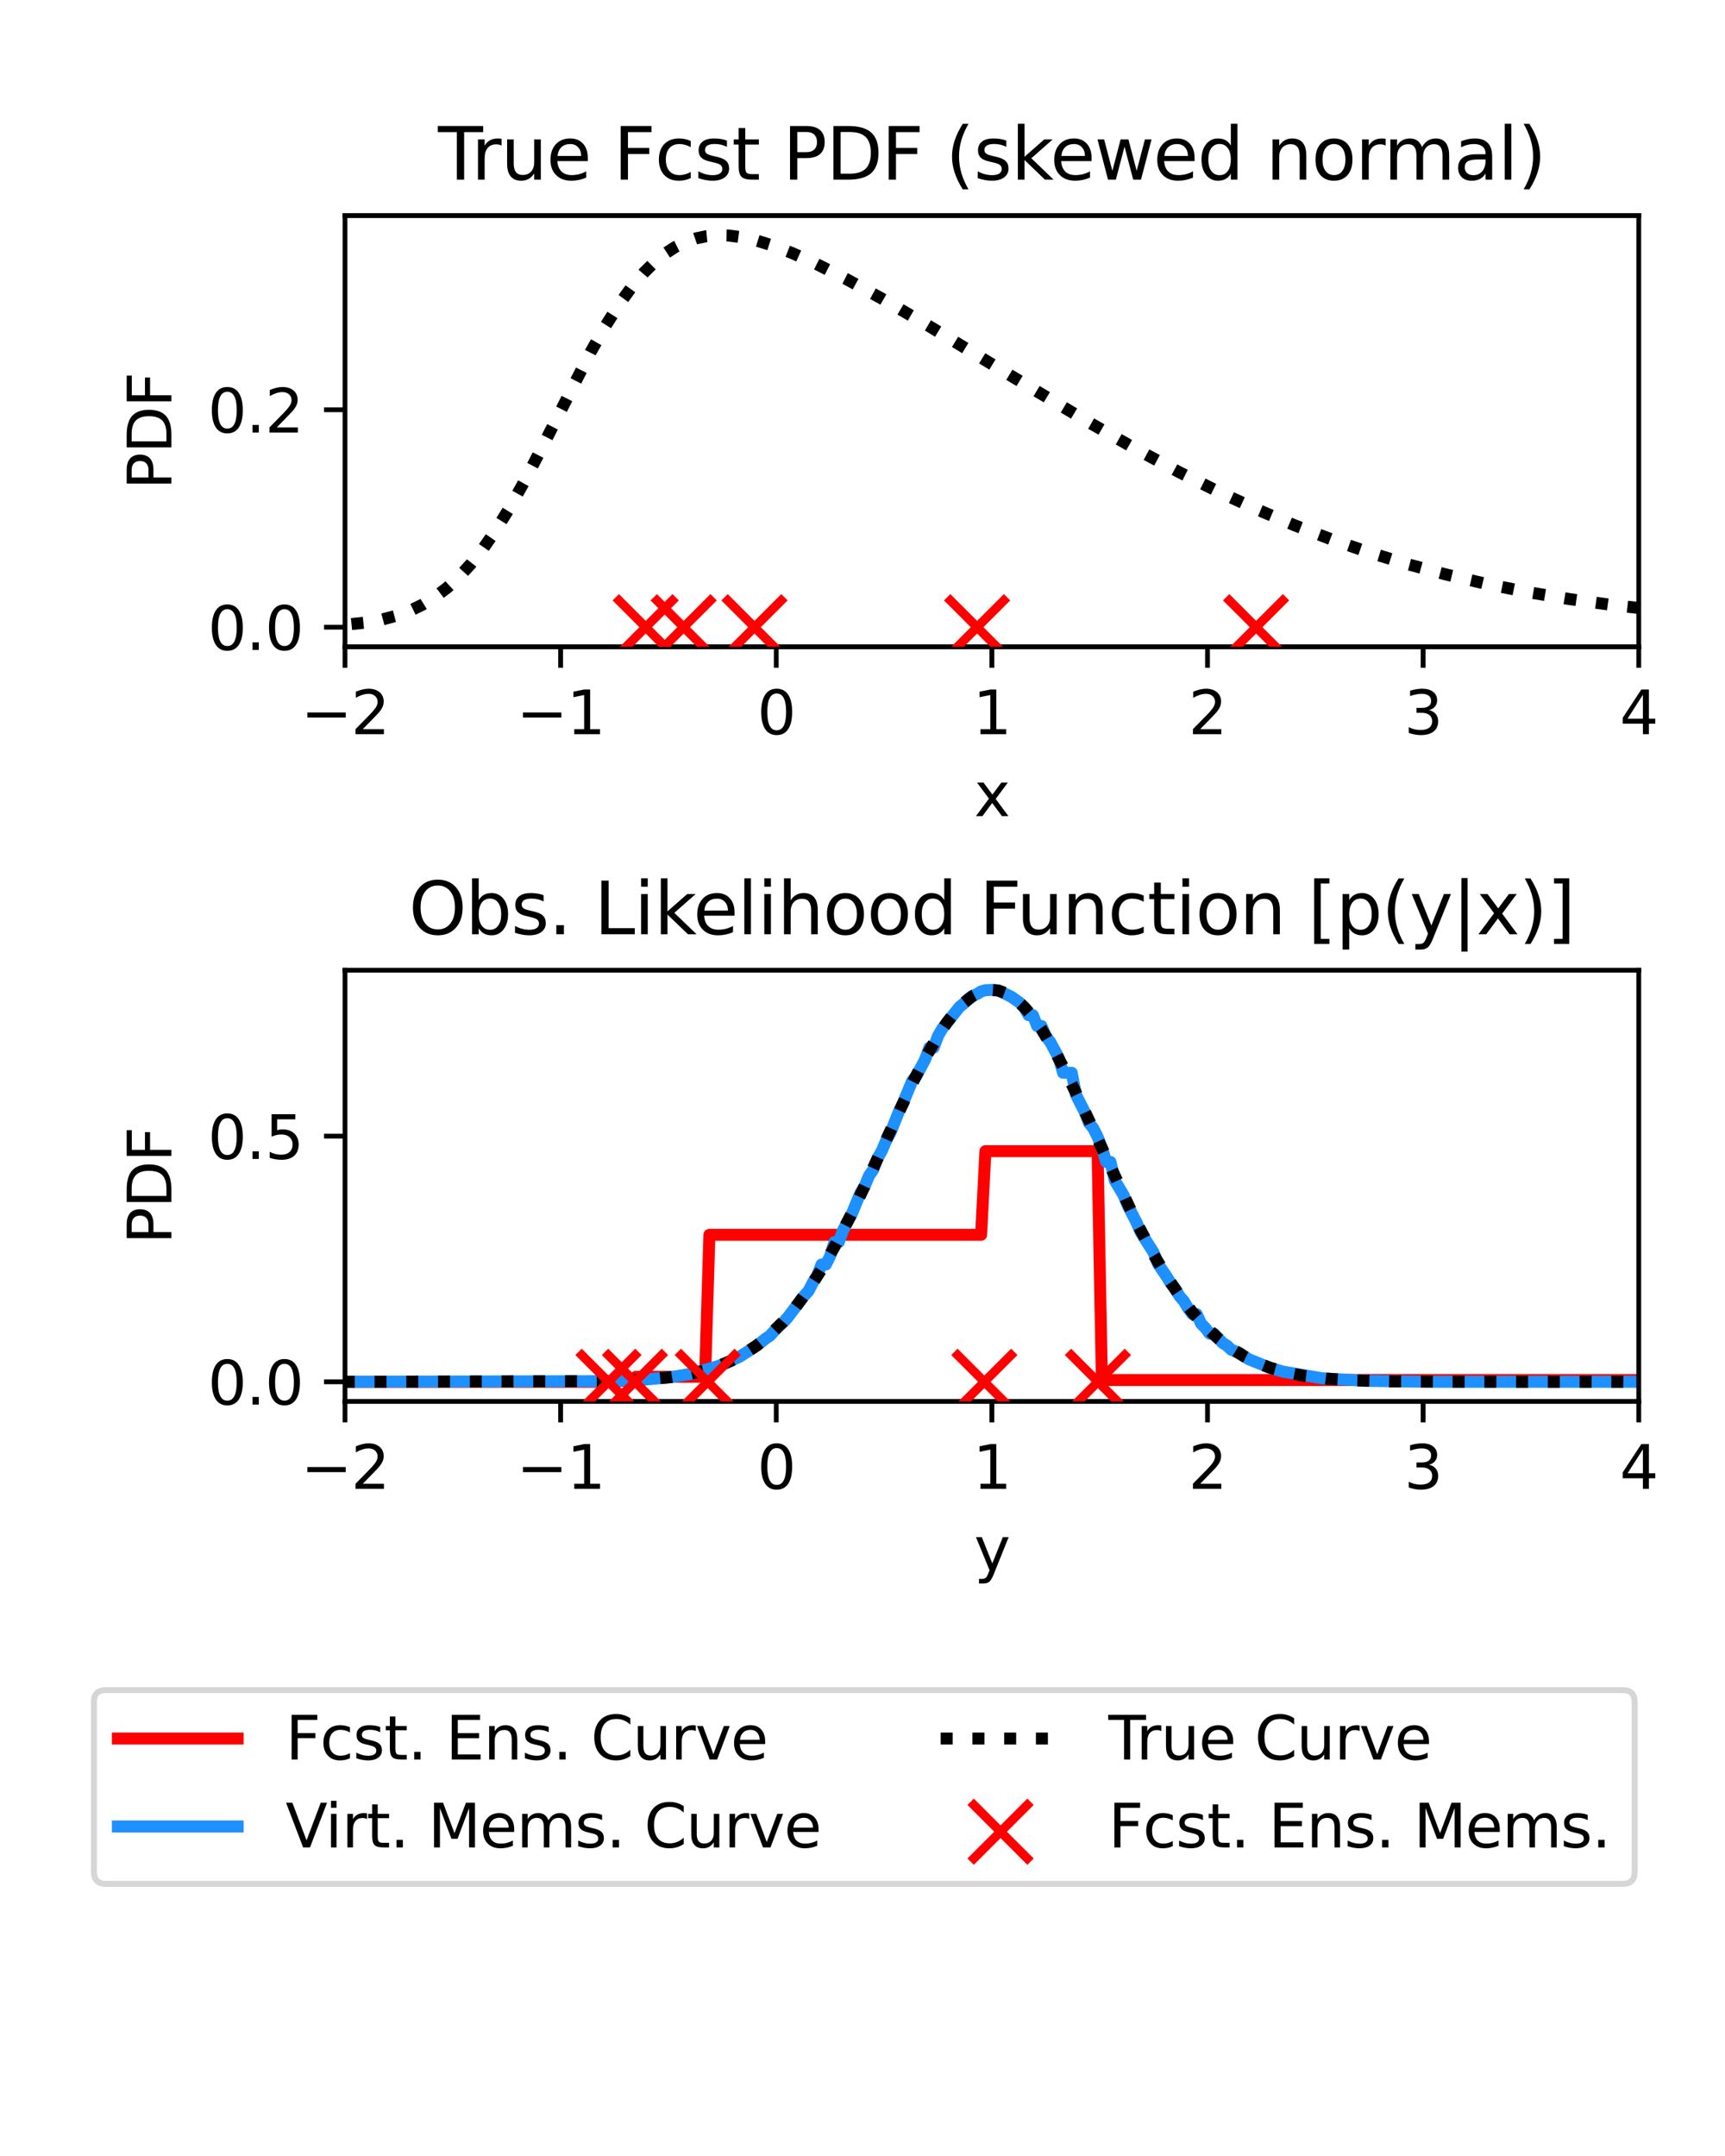 <?xml version="1.0" encoding="utf-8" standalone="no"?>
<!DOCTYPE svg PUBLIC "-//W3C//DTD SVG 1.1//EN"
  "http://www.w3.org/Graphics/SVG/1.1/DTD/svg11.dtd">
<svg xmlns:xlink="http://www.w3.org/1999/xlink" width="288pt" height="360pt" viewBox="0 0 288 360" xmlns="http://www.w3.org/2000/svg" version="1.1">
 <defs>
  <style type="text/css">*{stroke-linejoin: round; stroke-linecap: butt}</style>
 </defs>
 <g id="figure_1">
  <g id="patch_1">
   <path d="M 0 360 
L 288 360 
L 288 0 
L 0 0 
z
" style="fill: #ffffff"/>
  </g>
  <g id="axes_1">
   <g id="patch_2">
    <path d="M 57.6 108 
L 273.6 108 
L 273.6 36 
L 57.6 36 
z
" style="fill: #ffffff"/>
   </g>
   <g id="matplotlib.axis_1">
    <g id="xtick_1">
     <g id="line2d_1">
      <defs>
       <path id="m095708e7a9" d="M 0 0 
L 0 3.5 
" style="stroke: #000000; stroke-width: 0.8"/>
      </defs>
      <g>
       <use xlink:href="#m095708e7a9" x="57.6" y="108" style="stroke: #000000; stroke-width: 0.8"/>
      </g>
     </g>
     <g id="text_1">
      <!-- −2 -->
      <g transform="translate(50.229 122.598) scale(0.1 -0.1)">
       <defs>
        <path id="DejaVuSans-2212" d="M 678 2272 
L 4684 2272 
L 4684 1741 
L 678 1741 
L 678 2272 
z
" transform="scale(0.016)"/>
        <path id="DejaVuSans-32" d="M 1228 531 
L 3431 531 
L 3431 0 
L 469 0 
L 469 531 
Q 828 903 1448 1529 
Q 2069 2156 2228 2338 
Q 2531 2678 2651 2914 
Q 2772 3150 2772 3378 
Q 2772 3750 2511 3984 
Q 2250 4219 1831 4219 
Q 1534 4219 1204 4116 
Q 875 4013 500 3803 
L 500 4441 
Q 881 4594 1212 4672 
Q 1544 4750 1819 4750 
Q 2544 4750 2975 4387 
Q 3406 4025 3406 3419 
Q 3406 3131 3298 2873 
Q 3191 2616 2906 2266 
Q 2828 2175 2409 1742 
Q 1991 1309 1228 531 
z
" transform="scale(0.016)"/>
       </defs>
       <use xlink:href="#DejaVuSans-2212"/>
       <use xlink:href="#DejaVuSans-32" x="83.789"/>
      </g>
     </g>
    </g>
    <g id="xtick_2">
     <g id="line2d_2">
      <g>
       <use xlink:href="#m095708e7a9" x="93.6" y="108" style="stroke: #000000; stroke-width: 0.8"/>
      </g>
     </g>
     <g id="text_2">
      <!-- −1 -->
      <g transform="translate(86.229 122.598) scale(0.1 -0.1)">
       <defs>
        <path id="DejaVuSans-31" d="M 794 531 
L 1825 531 
L 1825 4091 
L 703 3866 
L 703 4441 
L 1819 4666 
L 2450 4666 
L 2450 531 
L 3481 531 
L 3481 0 
L 794 0 
L 794 531 
z
" transform="scale(0.016)"/>
       </defs>
       <use xlink:href="#DejaVuSans-2212"/>
       <use xlink:href="#DejaVuSans-31" x="83.789"/>
      </g>
     </g>
    </g>
    <g id="xtick_3">
     <g id="line2d_3">
      <g>
       <use xlink:href="#m095708e7a9" x="129.6" y="108" style="stroke: #000000; stroke-width: 0.8"/>
      </g>
     </g>
     <g id="text_3">
      <!-- 0 -->
      <g transform="translate(126.419 122.598) scale(0.1 -0.1)">
       <defs>
        <path id="DejaVuSans-30" d="M 2034 4250 
Q 1547 4250 1301 3770 
Q 1056 3291 1056 2328 
Q 1056 1369 1301 889 
Q 1547 409 2034 409 
Q 2525 409 2770 889 
Q 3016 1369 3016 2328 
Q 3016 3291 2770 3770 
Q 2525 4250 2034 4250 
z
M 2034 4750 
Q 2819 4750 3233 4129 
Q 3647 3509 3647 2328 
Q 3647 1150 3233 529 
Q 2819 -91 2034 -91 
Q 1250 -91 836 529 
Q 422 1150 422 2328 
Q 422 3509 836 4129 
Q 1250 4750 2034 4750 
z
" transform="scale(0.016)"/>
       </defs>
       <use xlink:href="#DejaVuSans-30"/>
      </g>
     </g>
    </g>
    <g id="xtick_4">
     <g id="line2d_4">
      <g>
       <use xlink:href="#m095708e7a9" x="165.6" y="108" style="stroke: #000000; stroke-width: 0.8"/>
      </g>
     </g>
     <g id="text_4">
      <!-- 1 -->
      <g transform="translate(162.419 122.598) scale(0.1 -0.1)">
       <use xlink:href="#DejaVuSans-31"/>
      </g>
     </g>
    </g>
    <g id="xtick_5">
     <g id="line2d_5">
      <g>
       <use xlink:href="#m095708e7a9" x="201.6" y="108" style="stroke: #000000; stroke-width: 0.8"/>
      </g>
     </g>
     <g id="text_5">
      <!-- 2 -->
      <g transform="translate(198.419 122.598) scale(0.1 -0.1)">
       <use xlink:href="#DejaVuSans-32"/>
      </g>
     </g>
    </g>
    <g id="xtick_6">
     <g id="line2d_6">
      <g>
       <use xlink:href="#m095708e7a9" x="237.6" y="108" style="stroke: #000000; stroke-width: 0.8"/>
      </g>
     </g>
     <g id="text_6">
      <!-- 3 -->
      <g transform="translate(234.419 122.598) scale(0.1 -0.1)">
       <defs>
        <path id="DejaVuSans-33" d="M 2597 2516 
Q 3050 2419 3304 2112 
Q 3559 1806 3559 1356 
Q 3559 666 3084 287 
Q 2609 -91 1734 -91 
Q 1441 -91 1130 -33 
Q 819 25 488 141 
L 488 750 
Q 750 597 1062 519 
Q 1375 441 1716 441 
Q 2309 441 2620 675 
Q 2931 909 2931 1356 
Q 2931 1769 2642 2001 
Q 2353 2234 1838 2234 
L 1294 2234 
L 1294 2753 
L 1863 2753 
Q 2328 2753 2575 2939 
Q 2822 3125 2822 3475 
Q 2822 3834 2567 4026 
Q 2313 4219 1838 4219 
Q 1578 4219 1281 4162 
Q 984 4106 628 3988 
L 628 4550 
Q 988 4650 1302 4700 
Q 1616 4750 1894 4750 
Q 2613 4750 3031 4423 
Q 3450 4097 3450 3541 
Q 3450 3153 3228 2886 
Q 3006 2619 2597 2516 
z
" transform="scale(0.016)"/>
       </defs>
       <use xlink:href="#DejaVuSans-33"/>
      </g>
     </g>
    </g>
    <g id="xtick_7">
     <g id="line2d_7">
      <g>
       <use xlink:href="#m095708e7a9" x="273.6" y="108" style="stroke: #000000; stroke-width: 0.8"/>
      </g>
     </g>
     <g id="text_7">
      <!-- 4 -->
      <g transform="translate(270.419 122.598) scale(0.1 -0.1)">
       <defs>
        <path id="DejaVuSans-34" d="M 2419 4116 
L 825 1625 
L 2419 1625 
L 2419 4116 
z
M 2253 4666 
L 3047 4666 
L 3047 1625 
L 3713 1625 
L 3713 1100 
L 3047 1100 
L 3047 0 
L 2419 0 
L 2419 1100 
L 313 1100 
L 313 1709 
L 2253 4666 
z
" transform="scale(0.016)"/>
       </defs>
       <use xlink:href="#DejaVuSans-34"/>
      </g>
     </g>
    </g>
    <g id="text_8">
     <!-- x -->
     <g transform="translate(162.641 136.277) scale(0.1 -0.1)">
      <defs>
       <path id="DejaVuSans-78" d="M 3513 3500 
L 2247 1797 
L 3578 0 
L 2900 0 
L 1881 1375 
L 863 0 
L 184 0 
L 1544 1831 
L 300 3500 
L 978 3500 
L 1906 2253 
L 2834 3500 
L 3513 3500 
z
" transform="scale(0.016)"/>
      </defs>
      <use xlink:href="#DejaVuSans-78"/>
     </g>
    </g>
   </g>
   <g id="matplotlib.axis_2">
    <g id="ytick_1">
     <g id="line2d_8">
      <defs>
       <path id="m7955b1cf90" d="M 0 0 
L -3.5 0 
" style="stroke: #000000; stroke-width: 0.8"/>
      </defs>
      <g>
       <use xlink:href="#m7955b1cf90" x="57.6" y="104.727" style="stroke: #000000; stroke-width: 0.8"/>
      </g>
     </g>
     <g id="text_9">
      <!-- 0.0 -->
      <g transform="translate(34.697 108.526) scale(0.1 -0.1)">
       <defs>
        <path id="DejaVuSans-2e" d="M 684 794 
L 1344 794 
L 1344 0 
L 684 0 
L 684 794 
z
" transform="scale(0.016)"/>
       </defs>
       <use xlink:href="#DejaVuSans-30"/>
       <use xlink:href="#DejaVuSans-2e" x="63.623"/>
       <use xlink:href="#DejaVuSans-30" x="95.41"/>
      </g>
     </g>
    </g>
    <g id="ytick_2">
     <g id="line2d_9">
      <g>
       <use xlink:href="#m7955b1cf90" x="57.6" y="68.421" style="stroke: #000000; stroke-width: 0.8"/>
      </g>
     </g>
     <g id="text_10">
      <!-- 0.2 -->
      <g transform="translate(34.697 72.22) scale(0.1 -0.1)">
       <use xlink:href="#DejaVuSans-30"/>
       <use xlink:href="#DejaVuSans-2e" x="63.623"/>
       <use xlink:href="#DejaVuSans-32" x="95.41"/>
      </g>
     </g>
    </g>
    <g id="text_11">
     <!-- PDF -->
     <g transform="translate(28.617 81.741) rotate(-90) scale(0.1 -0.1)">
      <defs>
       <path id="DejaVuSans-50" d="M 1259 4147 
L 1259 2394 
L 2053 2394 
Q 2494 2394 2734 2622 
Q 2975 2850 2975 3272 
Q 2975 3691 2734 3919 
Q 2494 4147 2053 4147 
L 1259 4147 
z
M 628 4666 
L 2053 4666 
Q 2838 4666 3239 4311 
Q 3641 3956 3641 3272 
Q 3641 2581 3239 2228 
Q 2838 1875 2053 1875 
L 1259 1875 
L 1259 0 
L 628 0 
L 628 4666 
z
" transform="scale(0.016)"/>
       <path id="DejaVuSans-44" d="M 1259 4147 
L 1259 519 
L 2022 519 
Q 2988 519 3436 956 
Q 3884 1394 3884 2338 
Q 3884 3275 3436 3711 
Q 2988 4147 2022 4147 
L 1259 4147 
z
M 628 4666 
L 1925 4666 
Q 3281 4666 3915 4102 
Q 4550 3538 4550 2338 
Q 4550 1131 3912 565 
Q 3275 0 1925 0 
L 628 0 
L 628 4666 
z
" transform="scale(0.016)"/>
       <path id="DejaVuSans-46" d="M 628 4666 
L 3309 4666 
L 3309 4134 
L 1259 4134 
L 1259 2759 
L 3109 2759 
L 3109 2228 
L 1259 2228 
L 1259 0 
L 628 0 
L 628 4666 
z
" transform="scale(0.016)"/>
      </defs>
      <use xlink:href="#DejaVuSans-50"/>
      <use xlink:href="#DejaVuSans-44" x="60.303"/>
      <use xlink:href="#DejaVuSans-46" x="137.305"/>
     </g>
    </g>
   </g>
   <g id="line2d_10">
    <path d="M 21.6 104.727 
L 51.582 104.62 
L 57.059 104.372 
L 60.807 103.984 
L 63.69 103.472 
L 66.285 102.778 
L 68.591 101.917 
L 70.609 100.93 
L 72.627 99.686 
L 74.645 98.149 
L 76.663 96.291 
L 78.681 94.088 
L 80.699 91.532 
L 82.717 88.625 
L 85.023 84.9 
L 87.618 80.267 
L 91.077 73.571 
L 98.573 58.844 
L 101.168 54.284 
L 103.474 50.666 
L 105.492 47.894 
L 107.51 45.518 
L 109.24 43.807 
L 110.969 42.393 
L 112.699 41.268 
L 114.429 40.416 
L 116.159 39.816 
L 117.888 39.448 
L 119.618 39.285 
L 121.636 39.324 
L 123.942 39.623 
L 126.249 40.146 
L 129.132 41.045 
L 132.303 42.274 
L 136.339 44.096 
L 141.24 46.571 
L 147.294 49.892 
L 155.077 54.43 
L 168.339 62.472 
L 181.312 70.244 
L 189.672 74.994 
L 196.879 78.842 
L 203.51 82.141 
L 209.852 85.059 
L 216.195 87.733 
L 222.537 90.156 
L 228.591 92.237 
L 234.933 94.18 
L 241.276 95.889 
L 247.906 97.441 
L 254.825 98.825 
L 262.032 100.033 
L 269.528 101.068 
L 277.888 101.99 
L 286.825 102.751 
L 289 102.905 
L 289 102.905 
" clip-path="url(#pb90ca9f8f7)" style="fill: none; stroke-dasharray: 2,3.3; stroke-dashoffset: 0; stroke: #000000; stroke-width: 2"/>
   </g>
   <g id="patch_3">
    <path d="M 57.6 108 
L 57.6 36 
" style="fill: none; stroke: #000000; stroke-width: 0.8; stroke-linejoin: miter; stroke-linecap: square"/>
   </g>
   <g id="patch_4">
    <path d="M 273.6 108 
L 273.6 36 
" style="fill: none; stroke: #000000; stroke-width: 0.8; stroke-linejoin: miter; stroke-linecap: square"/>
   </g>
   <g id="patch_5">
    <path d="M 57.6 108 
L 273.6 108 
" style="fill: none; stroke: #000000; stroke-width: 0.8; stroke-linejoin: miter; stroke-linecap: square"/>
   </g>
   <g id="patch_6">
    <path d="M 57.6 36 
L 273.6 36 
" style="fill: none; stroke: #000000; stroke-width: 0.8; stroke-linejoin: miter; stroke-linecap: square"/>
   </g>
   <g id="text_12">
    <!-- True Fcst PDF (skewed normal) -->
    <g transform="translate(73.128 30) scale(0.12 -0.12)">
     <defs>
      <path id="DejaVuSans-54" d="M -19 4666 
L 3928 4666 
L 3928 4134 
L 2272 4134 
L 2272 0 
L 1638 0 
L 1638 4134 
L -19 4134 
L -19 4666 
z
" transform="scale(0.016)"/>
      <path id="DejaVuSans-72" d="M 2631 2963 
Q 2534 3019 2420 3045 
Q 2306 3072 2169 3072 
Q 1681 3072 1420 2755 
Q 1159 2438 1159 1844 
L 1159 0 
L 581 0 
L 581 3500 
L 1159 3500 
L 1159 2956 
Q 1341 3275 1631 3429 
Q 1922 3584 2338 3584 
Q 2397 3584 2469 3576 
Q 2541 3569 2628 3553 
L 2631 2963 
z
" transform="scale(0.016)"/>
      <path id="DejaVuSans-75" d="M 544 1381 
L 544 3500 
L 1119 3500 
L 1119 1403 
Q 1119 906 1312 657 
Q 1506 409 1894 409 
Q 2359 409 2629 706 
Q 2900 1003 2900 1516 
L 2900 3500 
L 3475 3500 
L 3475 0 
L 2900 0 
L 2900 538 
Q 2691 219 2414 64 
Q 2138 -91 1772 -91 
Q 1169 -91 856 284 
Q 544 659 544 1381 
z
M 1991 3584 
L 1991 3584 
z
" transform="scale(0.016)"/>
      <path id="DejaVuSans-65" d="M 3597 1894 
L 3597 1613 
L 953 1613 
Q 991 1019 1311 708 
Q 1631 397 2203 397 
Q 2534 397 2845 478 
Q 3156 559 3463 722 
L 3463 178 
Q 3153 47 2828 -22 
Q 2503 -91 2169 -91 
Q 1331 -91 842 396 
Q 353 884 353 1716 
Q 353 2575 817 3079 
Q 1281 3584 2069 3584 
Q 2775 3584 3186 3129 
Q 3597 2675 3597 1894 
z
M 3022 2063 
Q 3016 2534 2758 2815 
Q 2500 3097 2075 3097 
Q 1594 3097 1305 2825 
Q 1016 2553 972 2059 
L 3022 2063 
z
" transform="scale(0.016)"/>
      <path id="DejaVuSans-20" transform="scale(0.016)"/>
      <path id="DejaVuSans-63" d="M 3122 3366 
L 3122 2828 
Q 2878 2963 2633 3030 
Q 2388 3097 2138 3097 
Q 1578 3097 1268 2742 
Q 959 2388 959 1747 
Q 959 1106 1268 751 
Q 1578 397 2138 397 
Q 2388 397 2633 464 
Q 2878 531 3122 666 
L 3122 134 
Q 2881 22 2623 -34 
Q 2366 -91 2075 -91 
Q 1284 -91 818 406 
Q 353 903 353 1747 
Q 353 2603 823 3093 
Q 1294 3584 2113 3584 
Q 2378 3584 2631 3529 
Q 2884 3475 3122 3366 
z
" transform="scale(0.016)"/>
      <path id="DejaVuSans-73" d="M 2834 3397 
L 2834 2853 
Q 2591 2978 2328 3040 
Q 2066 3103 1784 3103 
Q 1356 3103 1142 2972 
Q 928 2841 928 2578 
Q 928 2378 1081 2264 
Q 1234 2150 1697 2047 
L 1894 2003 
Q 2506 1872 2764 1633 
Q 3022 1394 3022 966 
Q 3022 478 2636 193 
Q 2250 -91 1575 -91 
Q 1294 -91 989 -36 
Q 684 19 347 128 
L 347 722 
Q 666 556 975 473 
Q 1284 391 1588 391 
Q 1994 391 2212 530 
Q 2431 669 2431 922 
Q 2431 1156 2273 1281 
Q 2116 1406 1581 1522 
L 1381 1569 
Q 847 1681 609 1914 
Q 372 2147 372 2553 
Q 372 3047 722 3315 
Q 1072 3584 1716 3584 
Q 2034 3584 2315 3537 
Q 2597 3491 2834 3397 
z
" transform="scale(0.016)"/>
      <path id="DejaVuSans-74" d="M 1172 4494 
L 1172 3500 
L 2356 3500 
L 2356 3053 
L 1172 3053 
L 1172 1153 
Q 1172 725 1289 603 
Q 1406 481 1766 481 
L 2356 481 
L 2356 0 
L 1766 0 
Q 1100 0 847 248 
Q 594 497 594 1153 
L 594 3053 
L 172 3053 
L 172 3500 
L 594 3500 
L 594 4494 
L 1172 4494 
z
" transform="scale(0.016)"/>
      <path id="DejaVuSans-28" d="M 1984 4856 
Q 1566 4138 1362 3434 
Q 1159 2731 1159 2009 
Q 1159 1288 1364 580 
Q 1569 -128 1984 -844 
L 1484 -844 
Q 1016 -109 783 600 
Q 550 1309 550 2009 
Q 550 2706 781 3412 
Q 1013 4119 1484 4856 
L 1984 4856 
z
" transform="scale(0.016)"/>
      <path id="DejaVuSans-6b" d="M 581 4863 
L 1159 4863 
L 1159 1991 
L 2875 3500 
L 3609 3500 
L 1753 1863 
L 3688 0 
L 2938 0 
L 1159 1709 
L 1159 0 
L 581 0 
L 581 4863 
z
" transform="scale(0.016)"/>
      <path id="DejaVuSans-77" d="M 269 3500 
L 844 3500 
L 1563 769 
L 2278 3500 
L 2956 3500 
L 3675 769 
L 4391 3500 
L 4966 3500 
L 4050 0 
L 3372 0 
L 2619 2869 
L 1863 0 
L 1184 0 
L 269 3500 
z
" transform="scale(0.016)"/>
      <path id="DejaVuSans-64" d="M 2906 2969 
L 2906 4863 
L 3481 4863 
L 3481 0 
L 2906 0 
L 2906 525 
Q 2725 213 2448 61 
Q 2172 -91 1784 -91 
Q 1150 -91 751 415 
Q 353 922 353 1747 
Q 353 2572 751 3078 
Q 1150 3584 1784 3584 
Q 2172 3584 2448 3432 
Q 2725 3281 2906 2969 
z
M 947 1747 
Q 947 1113 1208 752 
Q 1469 391 1925 391 
Q 2381 391 2643 752 
Q 2906 1113 2906 1747 
Q 2906 2381 2643 2742 
Q 2381 3103 1925 3103 
Q 1469 3103 1208 2742 
Q 947 2381 947 1747 
z
" transform="scale(0.016)"/>
      <path id="DejaVuSans-6e" d="M 3513 2113 
L 3513 0 
L 2938 0 
L 2938 2094 
Q 2938 2591 2744 2837 
Q 2550 3084 2163 3084 
Q 1697 3084 1428 2787 
Q 1159 2491 1159 1978 
L 1159 0 
L 581 0 
L 581 3500 
L 1159 3500 
L 1159 2956 
Q 1366 3272 1645 3428 
Q 1925 3584 2291 3584 
Q 2894 3584 3203 3211 
Q 3513 2838 3513 2113 
z
" transform="scale(0.016)"/>
      <path id="DejaVuSans-6f" d="M 1959 3097 
Q 1497 3097 1228 2736 
Q 959 2375 959 1747 
Q 959 1119 1226 758 
Q 1494 397 1959 397 
Q 2419 397 2687 759 
Q 2956 1122 2956 1747 
Q 2956 2369 2687 2733 
Q 2419 3097 1959 3097 
z
M 1959 3584 
Q 2709 3584 3137 3096 
Q 3566 2609 3566 1747 
Q 3566 888 3137 398 
Q 2709 -91 1959 -91 
Q 1206 -91 779 398 
Q 353 888 353 1747 
Q 353 2609 779 3096 
Q 1206 3584 1959 3584 
z
" transform="scale(0.016)"/>
      <path id="DejaVuSans-6d" d="M 3328 2828 
Q 3544 3216 3844 3400 
Q 4144 3584 4550 3584 
Q 5097 3584 5394 3201 
Q 5691 2819 5691 2113 
L 5691 0 
L 5113 0 
L 5113 2094 
Q 5113 2597 4934 2840 
Q 4756 3084 4391 3084 
Q 3944 3084 3684 2787 
Q 3425 2491 3425 1978 
L 3425 0 
L 2847 0 
L 2847 2094 
Q 2847 2600 2669 2842 
Q 2491 3084 2119 3084 
Q 1678 3084 1418 2786 
Q 1159 2488 1159 1978 
L 1159 0 
L 581 0 
L 581 3500 
L 1159 3500 
L 1159 2956 
Q 1356 3278 1631 3431 
Q 1906 3584 2284 3584 
Q 2666 3584 2933 3390 
Q 3200 3197 3328 2828 
z
" transform="scale(0.016)"/>
      <path id="DejaVuSans-61" d="M 2194 1759 
Q 1497 1759 1228 1600 
Q 959 1441 959 1056 
Q 959 750 1161 570 
Q 1363 391 1709 391 
Q 2188 391 2477 730 
Q 2766 1069 2766 1631 
L 2766 1759 
L 2194 1759 
z
M 3341 1997 
L 3341 0 
L 2766 0 
L 2766 531 
Q 2569 213 2275 61 
Q 1981 -91 1556 -91 
Q 1019 -91 701 211 
Q 384 513 384 1019 
Q 384 1609 779 1909 
Q 1175 2209 1959 2209 
L 2766 2209 
L 2766 2266 
Q 2766 2663 2505 2880 
Q 2244 3097 1772 3097 
Q 1472 3097 1187 3025 
Q 903 2953 641 2809 
L 641 3341 
Q 956 3463 1253 3523 
Q 1550 3584 1831 3584 
Q 2591 3584 2966 3190 
Q 3341 2797 3341 1997 
z
" transform="scale(0.016)"/>
      <path id="DejaVuSans-6c" d="M 603 4863 
L 1178 4863 
L 1178 0 
L 603 0 
L 603 4863 
z
" transform="scale(0.016)"/>
      <path id="DejaVuSans-29" d="M 513 4856 
L 1013 4856 
Q 1481 4119 1714 3412 
Q 1947 2706 1947 2009 
Q 1947 1309 1714 600 
Q 1481 -109 1013 -844 
L 513 -844 
Q 928 -128 1133 580 
Q 1338 1288 1338 2009 
Q 1338 2731 1133 3434 
Q 928 4138 513 4856 
z
" transform="scale(0.016)"/>
     </defs>
     <use xlink:href="#DejaVuSans-54"/>
     <use xlink:href="#DejaVuSans-72" x="46.334"/>
     <use xlink:href="#DejaVuSans-75" x="87.447"/>
     <use xlink:href="#DejaVuSans-65" x="150.826"/>
     <use xlink:href="#DejaVuSans-20" x="212.35"/>
     <use xlink:href="#DejaVuSans-46" x="244.137"/>
     <use xlink:href="#DejaVuSans-63" x="301.656"/>
     <use xlink:href="#DejaVuSans-73" x="356.637"/>
     <use xlink:href="#DejaVuSans-74" x="408.736"/>
     <use xlink:href="#DejaVuSans-20" x="447.945"/>
     <use xlink:href="#DejaVuSans-50" x="479.732"/>
     <use xlink:href="#DejaVuSans-44" x="540.035"/>
     <use xlink:href="#DejaVuSans-46" x="617.037"/>
     <use xlink:href="#DejaVuSans-20" x="674.557"/>
     <use xlink:href="#DejaVuSans-28" x="706.344"/>
     <use xlink:href="#DejaVuSans-73" x="745.357"/>
     <use xlink:href="#DejaVuSans-6b" x="797.457"/>
     <use xlink:href="#DejaVuSans-65" x="851.742"/>
     <use xlink:href="#DejaVuSans-77" x="913.266"/>
     <use xlink:href="#DejaVuSans-65" x="995.053"/>
     <use xlink:href="#DejaVuSans-64" x="1056.576"/>
     <use xlink:href="#DejaVuSans-20" x="1120.053"/>
     <use xlink:href="#DejaVuSans-6e" x="1151.84"/>
     <use xlink:href="#DejaVuSans-6f" x="1215.219"/>
     <use xlink:href="#DejaVuSans-72" x="1276.4"/>
     <use xlink:href="#DejaVuSans-6d" x="1315.764"/>
     <use xlink:href="#DejaVuSans-61" x="1413.176"/>
     <use xlink:href="#DejaVuSans-6c" x="1474.455"/>
     <use xlink:href="#DejaVuSans-29" x="1502.238"/>
    </g>
   </g>
   <g id="PathCollection_1">
    <defs>
     <path id="m8853976a37" d="M -5 5 
L 5 -5 
M -5 -5 
L 5 5 
" style="stroke: #ff0000; stroke-width: 1.5"/>
    </defs>
    <g clip-path="url(#pb90ca9f8f7)">
     <use xlink:href="#m8853976a37" x="107.805" y="104.727" style="fill: #ff0000; stroke: #ff0000; stroke-width: 1.5"/>
     <use xlink:href="#m8853976a37" x="114.143" y="104.727" style="fill: #ff0000; stroke: #ff0000; stroke-width: 1.5"/>
     <use xlink:href="#m8853976a37" x="125.967" y="104.727" style="fill: #ff0000; stroke: #ff0000; stroke-width: 1.5"/>
     <use xlink:href="#m8853976a37" x="163.134" y="104.727" style="fill: #ff0000; stroke: #ff0000; stroke-width: 1.5"/>
     <use xlink:href="#m8853976a37" x="209.713" y="104.727" style="fill: #ff0000; stroke: #ff0000; stroke-width: 1.5"/>
    </g>
   </g>
  </g>
  <g id="axes_2">
   <g id="patch_7">
    <path d="M 57.6 234 
L 273.6 234 
L 273.6 162 
L 57.6 162 
z
" style="fill: #ffffff"/>
   </g>
   <g id="matplotlib.axis_3">
    <g id="xtick_8">
     <g id="line2d_11">
      <g>
       <use xlink:href="#m095708e7a9" x="57.6" y="234" style="stroke: #000000; stroke-width: 0.8"/>
      </g>
     </g>
     <g id="text_13">
      <!-- −2 -->
      <g transform="translate(50.229 248.598) scale(0.1 -0.1)">
       <use xlink:href="#DejaVuSans-2212"/>
       <use xlink:href="#DejaVuSans-32" x="83.789"/>
      </g>
     </g>
    </g>
    <g id="xtick_9">
     <g id="line2d_12">
      <g>
       <use xlink:href="#m095708e7a9" x="93.6" y="234" style="stroke: #000000; stroke-width: 0.8"/>
      </g>
     </g>
     <g id="text_14">
      <!-- −1 -->
      <g transform="translate(86.229 248.598) scale(0.1 -0.1)">
       <use xlink:href="#DejaVuSans-2212"/>
       <use xlink:href="#DejaVuSans-31" x="83.789"/>
      </g>
     </g>
    </g>
    <g id="xtick_10">
     <g id="line2d_13">
      <g>
       <use xlink:href="#m095708e7a9" x="129.6" y="234" style="stroke: #000000; stroke-width: 0.8"/>
      </g>
     </g>
     <g id="text_15">
      <!-- 0 -->
      <g transform="translate(126.419 248.598) scale(0.1 -0.1)">
       <use xlink:href="#DejaVuSans-30"/>
      </g>
     </g>
    </g>
    <g id="xtick_11">
     <g id="line2d_14">
      <g>
       <use xlink:href="#m095708e7a9" x="165.6" y="234" style="stroke: #000000; stroke-width: 0.8"/>
      </g>
     </g>
     <g id="text_16">
      <!-- 1 -->
      <g transform="translate(162.419 248.598) scale(0.1 -0.1)">
       <use xlink:href="#DejaVuSans-31"/>
      </g>
     </g>
    </g>
    <g id="xtick_12">
     <g id="line2d_15">
      <g>
       <use xlink:href="#m095708e7a9" x="201.6" y="234" style="stroke: #000000; stroke-width: 0.8"/>
      </g>
     </g>
     <g id="text_17">
      <!-- 2 -->
      <g transform="translate(198.419 248.598) scale(0.1 -0.1)">
       <use xlink:href="#DejaVuSans-32"/>
      </g>
     </g>
    </g>
    <g id="xtick_13">
     <g id="line2d_16">
      <g>
       <use xlink:href="#m095708e7a9" x="237.6" y="234" style="stroke: #000000; stroke-width: 0.8"/>
      </g>
     </g>
     <g id="text_18">
      <!-- 3 -->
      <g transform="translate(234.419 248.598) scale(0.1 -0.1)">
       <use xlink:href="#DejaVuSans-33"/>
      </g>
     </g>
    </g>
    <g id="xtick_14">
     <g id="line2d_17">
      <g>
       <use xlink:href="#m095708e7a9" x="273.6" y="234" style="stroke: #000000; stroke-width: 0.8"/>
      </g>
     </g>
     <g id="text_19">
      <!-- 4 -->
      <g transform="translate(270.419 248.598) scale(0.1 -0.1)">
       <use xlink:href="#DejaVuSans-34"/>
      </g>
     </g>
    </g>
    <g id="text_20">
     <!-- y -->
     <g transform="translate(162.641 262.277) scale(0.1 -0.1)">
      <defs>
       <path id="DejaVuSans-79" d="M 2059 -325 
Q 1816 -950 1584 -1140 
Q 1353 -1331 966 -1331 
L 506 -1331 
L 506 -850 
L 844 -850 
Q 1081 -850 1212 -737 
Q 1344 -625 1503 -206 
L 1606 56 
L 191 3500 
L 800 3500 
L 1894 763 
L 2988 3500 
L 3597 3500 
L 2059 -325 
z
" transform="scale(0.016)"/>
      </defs>
      <use xlink:href="#DejaVuSans-79"/>
     </g>
    </g>
   </g>
   <g id="matplotlib.axis_4">
    <g id="ytick_3">
     <g id="line2d_18">
      <g>
       <use xlink:href="#m7955b1cf90" x="57.6" y="230.727" style="stroke: #000000; stroke-width: 0.8"/>
      </g>
     </g>
     <g id="text_21">
      <!-- 0.0 -->
      <g transform="translate(34.697 234.526) scale(0.1 -0.1)">
       <use xlink:href="#DejaVuSans-30"/>
       <use xlink:href="#DejaVuSans-2e" x="63.623"/>
       <use xlink:href="#DejaVuSans-30" x="95.41"/>
      </g>
     </g>
    </g>
    <g id="ytick_4">
     <g id="line2d_19">
      <g>
       <use xlink:href="#m7955b1cf90" x="57.6" y="189.714" style="stroke: #000000; stroke-width: 0.8"/>
      </g>
     </g>
     <g id="text_22">
      <!-- 0.5 -->
      <g transform="translate(34.697 193.513) scale(0.1 -0.1)">
       <defs>
        <path id="DejaVuSans-35" d="M 691 4666 
L 3169 4666 
L 3169 4134 
L 1269 4134 
L 1269 2991 
Q 1406 3038 1543 3061 
Q 1681 3084 1819 3084 
Q 2600 3084 3056 2656 
Q 3513 2228 3513 1497 
Q 3513 744 3044 326 
Q 2575 -91 1722 -91 
Q 1428 -91 1123 -41 
Q 819 9 494 109 
L 494 744 
Q 775 591 1075 516 
Q 1375 441 1709 441 
Q 2250 441 2565 725 
Q 2881 1009 2881 1497 
Q 2881 1984 2565 2268 
Q 2250 2553 1709 2553 
Q 1456 2553 1204 2497 
Q 953 2441 691 2322 
L 691 4666 
z
" transform="scale(0.016)"/>
       </defs>
       <use xlink:href="#DejaVuSans-30"/>
       <use xlink:href="#DejaVuSans-2e" x="63.623"/>
       <use xlink:href="#DejaVuSans-35" x="95.41"/>
      </g>
     </g>
    </g>
    <g id="text_23">
     <!-- PDF -->
     <g transform="translate(28.617 207.741) rotate(-90) scale(0.1 -0.1)">
      <use xlink:href="#DejaVuSans-50"/>
      <use xlink:href="#DejaVuSans-44" x="60.303"/>
      <use xlink:href="#DejaVuSans-46" x="137.305"/>
     </g>
    </g>
   </g>
   <g id="line2d_20">
    <path d="M 57.233 230.726 
L 101.157 230.726 
L 101.877 230.585 
L 105.478 230.585 
L 106.198 229.886 
L 117.719 229.886 
L 118.439 206.185 
L 163.803 206.185 
L 164.523 192.216 
L 183.245 192.216 
L 183.965 230.429 
L 273.974 230.429 
L 273.974 230.429 
" clip-path="url(#p3cfd3f388a)" style="fill: none; stroke: #ff0000; stroke-width: 2; stroke-linecap: square"/>
   </g>
   <g id="line2d_21">
    <path d="M 57.233 230.727 
L 101.157 230.62 
L 107.638 230.361 
L 111.958 229.957 
L 115.559 229.361 
L 119.879 228.118 
L 121.319 227.542 
L 123.479 226.537 
L 126.36 224.699 
L 127.8 223.535 
L 128.52 223.059 
L 129.96 221.498 
L 130.68 220.903 
L 131.4 220.121 
L 134.28 216.343 
L 135.001 215.547 
L 135.721 214.127 
L 136.441 212.982 
L 137.161 211.144 
L 137.881 211.144 
L 138.601 209.717 
L 139.321 207.399 
L 140.041 207.399 
L 140.761 205.399 
L 142.201 202.729 
L 143.641 199.219 
L 144.361 198.08 
L 145.082 196.329 
L 145.802 195.294 
L 146.522 193.404 
L 147.242 192.113 
L 147.962 190.426 
L 148.682 189.104 
L 150.122 185.485 
L 150.842 184.016 
L 152.282 180.501 
L 153.002 179.623 
L 154.442 176.941 
L 155.163 174.933 
L 155.883 174.933 
L 156.603 172.977 
L 157.323 171.743 
L 160.203 168.128 
L 160.923 167.549 
L 161.643 166.797 
L 162.363 166.288 
L 163.083 165.998 
L 163.803 165.544 
L 164.523 165.336 
L 165.964 165.285 
L 166.684 165.384 
L 168.844 166.437 
L 170.284 167.454 
L 171.004 168.284 
L 171.724 169.504 
L 172.444 169.504 
L 173.164 171.316 
L 173.884 171.316 
L 174.605 173.03 
L 175.325 173.962 
L 176.765 176.622 
L 177.485 179.126 
L 178.925 179.126 
L 179.645 182.806 
L 181.085 185.645 
L 181.805 187.502 
L 182.525 188.387 
L 183.245 189.822 
L 183.965 191.629 
L 184.686 194.017 
L 185.406 194.017 
L 186.126 197.132 
L 187.566 199.528 
L 188.286 201.295 
L 189.726 204.059 
L 190.446 205.746 
L 192.606 209.153 
L 193.326 211.033 
L 194.767 213.139 
L 195.487 214.334 
L 196.207 215.202 
L 196.927 216.43 
L 197.647 217.25 
L 198.367 218.463 
L 199.087 219.438 
L 199.807 219.438 
L 200.527 221.017 
L 201.247 221.746 
L 201.967 222.691 
L 202.687 222.691 
L 204.127 224.248 
L 204.848 224.677 
L 205.568 225.372 
L 207.008 225.94 
L 208.448 226.942 
L 212.048 228.399 
L 214.208 229.033 
L 220.689 230.133 
L 227.89 230.565 
L 238.691 230.727 
L 273.974 230.727 
L 273.974 230.727 
" clip-path="url(#p3cfd3f388a)" style="fill: none; stroke: #1e90ff; stroke-width: 2; stroke-linecap: square"/>
   </g>
   <g id="line2d_22">
    <path d="M 57.233 230.727 
L 101.157 230.619 
L 107.638 230.361 
L 111.958 229.956 
L 114.839 229.5 
L 117.719 228.825 
L 119.879 228.128 
L 122.039 227.227 
L 124.199 226.08 
L 126.36 224.647 
L 128.52 222.886 
L 130.68 220.758 
L 132.84 218.235 
L 135.001 215.297 
L 137.161 211.941 
L 139.321 208.182 
L 142.201 202.611 
L 145.802 194.984 
L 152.282 180.95 
L 154.442 176.719 
L 156.603 172.965 
L 158.043 170.801 
L 159.483 168.951 
L 160.923 167.452 
L 162.363 166.329 
L 163.803 165.604 
L 165.244 165.292 
L 166.684 165.398 
L 168.124 165.919 
L 169.564 166.847 
L 171.004 168.163 
L 172.444 169.844 
L 173.884 171.857 
L 176.045 175.42 
L 178.205 179.511 
L 181.085 185.522 
L 189.726 204.071 
L 192.606 209.491 
L 194.767 213.117 
L 196.927 216.333 
L 199.087 219.13 
L 201.247 221.517 
L 203.407 223.518 
L 205.568 225.164 
L 207.728 226.496 
L 209.888 227.555 
L 212.048 228.383 
L 214.929 229.196 
L 217.809 229.752 
L 221.409 230.192 
L 225.73 230.48 
L 232.21 230.658 
L 245.172 230.724 
L 273.974 230.727 
L 273.974 230.727 
" clip-path="url(#p3cfd3f388a)" style="fill: none; stroke-dasharray: 2,3.3; stroke-dashoffset: 0; stroke: #000000; stroke-width: 2"/>
   </g>
   <g id="patch_8">
    <path d="M 57.6 234 
L 57.6 162 
" style="fill: none; stroke: #000000; stroke-width: 0.8; stroke-linejoin: miter; stroke-linecap: square"/>
   </g>
   <g id="patch_9">
    <path d="M 273.6 234 
L 273.6 162 
" style="fill: none; stroke: #000000; stroke-width: 0.8; stroke-linejoin: miter; stroke-linecap: square"/>
   </g>
   <g id="patch_10">
    <path d="M 57.6 234 
L 273.6 234 
" style="fill: none; stroke: #000000; stroke-width: 0.8; stroke-linejoin: miter; stroke-linecap: square"/>
   </g>
   <g id="patch_11">
    <path d="M 57.6 162 
L 273.6 162 
" style="fill: none; stroke: #000000; stroke-width: 0.8; stroke-linejoin: miter; stroke-linecap: square"/>
   </g>
   <g id="text_24">
    <!-- Obs. Likelihood Function [p(y|x)] -->
    <g transform="translate(68.254 156) scale(0.12 -0.12)">
     <defs>
      <path id="DejaVuSans-4f" d="M 2522 4238 
Q 1834 4238 1429 3725 
Q 1025 3213 1025 2328 
Q 1025 1447 1429 934 
Q 1834 422 2522 422 
Q 3209 422 3611 934 
Q 4013 1447 4013 2328 
Q 4013 3213 3611 3725 
Q 3209 4238 2522 4238 
z
M 2522 4750 
Q 3503 4750 4090 4092 
Q 4678 3434 4678 2328 
Q 4678 1225 4090 567 
Q 3503 -91 2522 -91 
Q 1538 -91 948 565 
Q 359 1222 359 2328 
Q 359 3434 948 4092 
Q 1538 4750 2522 4750 
z
" transform="scale(0.016)"/>
      <path id="DejaVuSans-62" d="M 3116 1747 
Q 3116 2381 2855 2742 
Q 2594 3103 2138 3103 
Q 1681 3103 1420 2742 
Q 1159 2381 1159 1747 
Q 1159 1113 1420 752 
Q 1681 391 2138 391 
Q 2594 391 2855 752 
Q 3116 1113 3116 1747 
z
M 1159 2969 
Q 1341 3281 1617 3432 
Q 1894 3584 2278 3584 
Q 2916 3584 3314 3078 
Q 3713 2572 3713 1747 
Q 3713 922 3314 415 
Q 2916 -91 2278 -91 
Q 1894 -91 1617 61 
Q 1341 213 1159 525 
L 1159 0 
L 581 0 
L 581 4863 
L 1159 4863 
L 1159 2969 
z
" transform="scale(0.016)"/>
      <path id="DejaVuSans-4c" d="M 628 4666 
L 1259 4666 
L 1259 531 
L 3531 531 
L 3531 0 
L 628 0 
L 628 4666 
z
" transform="scale(0.016)"/>
      <path id="DejaVuSans-69" d="M 603 3500 
L 1178 3500 
L 1178 0 
L 603 0 
L 603 3500 
z
M 603 4863 
L 1178 4863 
L 1178 4134 
L 603 4134 
L 603 4863 
z
" transform="scale(0.016)"/>
      <path id="DejaVuSans-68" d="M 3513 2113 
L 3513 0 
L 2938 0 
L 2938 2094 
Q 2938 2591 2744 2837 
Q 2550 3084 2163 3084 
Q 1697 3084 1428 2787 
Q 1159 2491 1159 1978 
L 1159 0 
L 581 0 
L 581 4863 
L 1159 4863 
L 1159 2956 
Q 1366 3272 1645 3428 
Q 1925 3584 2291 3584 
Q 2894 3584 3203 3211 
Q 3513 2838 3513 2113 
z
" transform="scale(0.016)"/>
      <path id="DejaVuSans-5b" d="M 550 4863 
L 1875 4863 
L 1875 4416 
L 1125 4416 
L 1125 -397 
L 1875 -397 
L 1875 -844 
L 550 -844 
L 550 4863 
z
" transform="scale(0.016)"/>
      <path id="DejaVuSans-70" d="M 1159 525 
L 1159 -1331 
L 581 -1331 
L 581 3500 
L 1159 3500 
L 1159 2969 
Q 1341 3281 1617 3432 
Q 1894 3584 2278 3584 
Q 2916 3584 3314 3078 
Q 3713 2572 3713 1747 
Q 3713 922 3314 415 
Q 2916 -91 2278 -91 
Q 1894 -91 1617 61 
Q 1341 213 1159 525 
z
M 3116 1747 
Q 3116 2381 2855 2742 
Q 2594 3103 2138 3103 
Q 1681 3103 1420 2742 
Q 1159 2381 1159 1747 
Q 1159 1113 1420 752 
Q 1681 391 2138 391 
Q 2594 391 2855 752 
Q 3116 1113 3116 1747 
z
" transform="scale(0.016)"/>
      <path id="DejaVuSans-7c" d="M 1344 4891 
L 1344 -1509 
L 813 -1509 
L 813 4891 
L 1344 4891 
z
" transform="scale(0.016)"/>
      <path id="DejaVuSans-5d" d="M 1947 4863 
L 1947 -844 
L 622 -844 
L 622 -397 
L 1369 -397 
L 1369 4416 
L 622 4416 
L 622 4863 
L 1947 4863 
z
" transform="scale(0.016)"/>
     </defs>
     <use xlink:href="#DejaVuSans-4f"/>
     <use xlink:href="#DejaVuSans-62" x="78.711"/>
     <use xlink:href="#DejaVuSans-73" x="142.188"/>
     <use xlink:href="#DejaVuSans-2e" x="194.287"/>
     <use xlink:href="#DejaVuSans-20" x="226.074"/>
     <use xlink:href="#DejaVuSans-4c" x="257.861"/>
     <use xlink:href="#DejaVuSans-69" x="313.574"/>
     <use xlink:href="#DejaVuSans-6b" x="341.357"/>
     <use xlink:href="#DejaVuSans-65" x="395.643"/>
     <use xlink:href="#DejaVuSans-6c" x="457.166"/>
     <use xlink:href="#DejaVuSans-69" x="484.949"/>
     <use xlink:href="#DejaVuSans-68" x="512.732"/>
     <use xlink:href="#DejaVuSans-6f" x="576.111"/>
     <use xlink:href="#DejaVuSans-6f" x="637.293"/>
     <use xlink:href="#DejaVuSans-64" x="698.475"/>
     <use xlink:href="#DejaVuSans-20" x="761.951"/>
     <use xlink:href="#DejaVuSans-46" x="793.738"/>
     <use xlink:href="#DejaVuSans-75" x="845.758"/>
     <use xlink:href="#DejaVuSans-6e" x="909.137"/>
     <use xlink:href="#DejaVuSans-63" x="972.516"/>
     <use xlink:href="#DejaVuSans-74" x="1027.496"/>
     <use xlink:href="#DejaVuSans-69" x="1066.705"/>
     <use xlink:href="#DejaVuSans-6f" x="1094.488"/>
     <use xlink:href="#DejaVuSans-6e" x="1155.67"/>
     <use xlink:href="#DejaVuSans-20" x="1219.049"/>
     <use xlink:href="#DejaVuSans-5b" x="1250.836"/>
     <use xlink:href="#DejaVuSans-70" x="1289.85"/>
     <use xlink:href="#DejaVuSans-28" x="1353.326"/>
     <use xlink:href="#DejaVuSans-79" x="1392.34"/>
     <use xlink:href="#DejaVuSans-7c" x="1451.52"/>
     <use xlink:href="#DejaVuSans-78" x="1485.211"/>
     <use xlink:href="#DejaVuSans-29" x="1544.391"/>
     <use xlink:href="#DejaVuSans-5d" x="1583.404"/>
    </g>
   </g>
   <g id="legend_1">
    <g id="patch_12">
     <path d="M 17.681 314.556 
L 270.92 314.556 
Q 272.92 314.556 272.92 312.556 
L 272.92 284.2 
Q 272.92 282.2 270.92 282.2 
L 17.681 282.2 
Q 15.681 282.2 15.681 284.2 
L 15.681 312.556 
Q 15.681 314.556 17.681 314.556 
z
" style="fill: #ffffff; opacity: 0.8; stroke: #cccccc; stroke-linejoin: miter"/>
    </g>
    <g id="line2d_23">
     <path d="M 19.681 290.298 
L 29.681 290.298 
L 39.681 290.298 
" style="fill: none; stroke: #ff0000; stroke-width: 2; stroke-linecap: square"/>
    </g>
    <g id="text_25">
     <!-- Fcst. Ens. Curve -->
     <g transform="translate(47.681 293.798) scale(0.1 -0.1)">
      <defs>
       <path id="DejaVuSans-45" d="M 628 4666 
L 3578 4666 
L 3578 4134 
L 1259 4134 
L 1259 2753 
L 3481 2753 
L 3481 2222 
L 1259 2222 
L 1259 531 
L 3634 531 
L 3634 0 
L 628 0 
L 628 4666 
z
" transform="scale(0.016)"/>
       <path id="DejaVuSans-43" d="M 4122 4306 
L 4122 3641 
Q 3803 3938 3442 4084 
Q 3081 4231 2675 4231 
Q 1875 4231 1450 3742 
Q 1025 3253 1025 2328 
Q 1025 1406 1450 917 
Q 1875 428 2675 428 
Q 3081 428 3442 575 
Q 3803 722 4122 1019 
L 4122 359 
Q 3791 134 3420 21 
Q 3050 -91 2638 -91 
Q 1578 -91 968 557 
Q 359 1206 359 2328 
Q 359 3453 968 4101 
Q 1578 4750 2638 4750 
Q 3056 4750 3426 4639 
Q 3797 4528 4122 4306 
z
" transform="scale(0.016)"/>
       <path id="DejaVuSans-76" d="M 191 3500 
L 800 3500 
L 1894 563 
L 2988 3500 
L 3597 3500 
L 2284 0 
L 1503 0 
L 191 3500 
z
" transform="scale(0.016)"/>
      </defs>
      <use xlink:href="#DejaVuSans-46"/>
      <use xlink:href="#DejaVuSans-63" x="57.52"/>
      <use xlink:href="#DejaVuSans-73" x="112.5"/>
      <use xlink:href="#DejaVuSans-74" x="164.6"/>
      <use xlink:href="#DejaVuSans-2e" x="203.809"/>
      <use xlink:href="#DejaVuSans-20" x="235.596"/>
      <use xlink:href="#DejaVuSans-45" x="267.383"/>
      <use xlink:href="#DejaVuSans-6e" x="330.566"/>
      <use xlink:href="#DejaVuSans-73" x="393.945"/>
      <use xlink:href="#DejaVuSans-2e" x="446.045"/>
      <use xlink:href="#DejaVuSans-20" x="477.832"/>
      <use xlink:href="#DejaVuSans-43" x="509.619"/>
      <use xlink:href="#DejaVuSans-75" x="579.443"/>
      <use xlink:href="#DejaVuSans-72" x="642.822"/>
      <use xlink:href="#DejaVuSans-76" x="683.936"/>
      <use xlink:href="#DejaVuSans-65" x="743.115"/>
     </g>
    </g>
    <g id="line2d_24">
     <path d="M 19.681 304.977 
L 29.681 304.977 
L 39.681 304.977 
" style="fill: none; stroke: #1e90ff; stroke-width: 2; stroke-linecap: square"/>
    </g>
    <g id="text_26">
     <!-- Virt. Mems. Curve -->
     <g transform="translate(47.681 308.477) scale(0.1 -0.1)">
      <defs>
       <path id="DejaVuSans-56" d="M 1831 0 
L 50 4666 
L 709 4666 
L 2188 738 
L 3669 4666 
L 4325 4666 
L 2547 0 
L 1831 0 
z
" transform="scale(0.016)"/>
       <path id="DejaVuSans-4d" d="M 628 4666 
L 1569 4666 
L 2759 1491 
L 3956 4666 
L 4897 4666 
L 4897 0 
L 4281 0 
L 4281 4097 
L 3078 897 
L 2444 897 
L 1241 4097 
L 1241 0 
L 628 0 
L 628 4666 
z
" transform="scale(0.016)"/>
      </defs>
      <use xlink:href="#DejaVuSans-56"/>
      <use xlink:href="#DejaVuSans-69" x="66.158"/>
      <use xlink:href="#DejaVuSans-72" x="93.941"/>
      <use xlink:href="#DejaVuSans-74" x="135.055"/>
      <use xlink:href="#DejaVuSans-2e" x="174.264"/>
      <use xlink:href="#DejaVuSans-20" x="206.051"/>
      <use xlink:href="#DejaVuSans-4d" x="237.838"/>
      <use xlink:href="#DejaVuSans-65" x="324.117"/>
      <use xlink:href="#DejaVuSans-6d" x="385.641"/>
      <use xlink:href="#DejaVuSans-73" x="483.053"/>
      <use xlink:href="#DejaVuSans-2e" x="535.152"/>
      <use xlink:href="#DejaVuSans-20" x="566.939"/>
      <use xlink:href="#DejaVuSans-43" x="598.727"/>
      <use xlink:href="#DejaVuSans-75" x="668.551"/>
      <use xlink:href="#DejaVuSans-72" x="731.93"/>
      <use xlink:href="#DejaVuSans-76" x="773.043"/>
      <use xlink:href="#DejaVuSans-65" x="832.223"/>
     </g>
    </g>
    <g id="line2d_25">
     <path d="M 157.053 290.298 
L 167.053 290.298 
L 177.053 290.298 
" style="fill: none; stroke-dasharray: 2,3.3; stroke-dashoffset: 0; stroke: #000000; stroke-width: 2"/>
    </g>
    <g id="text_27">
     <!-- True Curve -->
     <g transform="translate(185.053 293.798) scale(0.1 -0.1)">
      <use xlink:href="#DejaVuSans-54"/>
      <use xlink:href="#DejaVuSans-72" x="46.334"/>
      <use xlink:href="#DejaVuSans-75" x="87.447"/>
      <use xlink:href="#DejaVuSans-65" x="150.826"/>
      <use xlink:href="#DejaVuSans-20" x="212.35"/>
      <use xlink:href="#DejaVuSans-43" x="244.137"/>
      <use xlink:href="#DejaVuSans-75" x="313.961"/>
      <use xlink:href="#DejaVuSans-72" x="377.34"/>
      <use xlink:href="#DejaVuSans-76" x="418.453"/>
      <use xlink:href="#DejaVuSans-65" x="477.633"/>
     </g>
    </g>
    <g id="PathCollection_2">
     <g>
      <use xlink:href="#m8853976a37" x="167.053" y="305.852" style="fill: #ff0000; stroke: #ff0000; stroke-width: 1.5"/>
     </g>
    </g>
    <g id="text_28">
     <!-- Fcst. Ens. Mems. -->
     <g transform="translate(185.053 308.477) scale(0.1 -0.1)">
      <use xlink:href="#DejaVuSans-46"/>
      <use xlink:href="#DejaVuSans-63" x="57.52"/>
      <use xlink:href="#DejaVuSans-73" x="112.5"/>
      <use xlink:href="#DejaVuSans-74" x="164.6"/>
      <use xlink:href="#DejaVuSans-2e" x="203.809"/>
      <use xlink:href="#DejaVuSans-20" x="235.596"/>
      <use xlink:href="#DejaVuSans-45" x="267.383"/>
      <use xlink:href="#DejaVuSans-6e" x="330.566"/>
      <use xlink:href="#DejaVuSans-73" x="393.945"/>
      <use xlink:href="#DejaVuSans-2e" x="446.045"/>
      <use xlink:href="#DejaVuSans-20" x="477.832"/>
      <use xlink:href="#DejaVuSans-4d" x="509.619"/>
      <use xlink:href="#DejaVuSans-65" x="595.898"/>
      <use xlink:href="#DejaVuSans-6d" x="657.422"/>
      <use xlink:href="#DejaVuSans-73" x="754.834"/>
      <use xlink:href="#DejaVuSans-2e" x="806.934"/>
     </g>
    </g>
   </g>
   <g id="PathCollection_3">
    <g clip-path="url(#p3cfd3f388a)">
     <use xlink:href="#m8853976a37" x="101.589" y="230.727" style="fill: #ff0000; stroke: #ff0000; stroke-width: 1.5"/>
     <use xlink:href="#m8853976a37" x="106.011" y="230.727" style="fill: #ff0000; stroke: #ff0000; stroke-width: 1.5"/>
     <use xlink:href="#m8853976a37" x="118.163" y="230.727" style="fill: #ff0000; stroke: #ff0000; stroke-width: 1.5"/>
     <use xlink:href="#m8853976a37" x="164.345" y="230.727" style="fill: #ff0000; stroke: #ff0000; stroke-width: 1.5"/>
     <use xlink:href="#m8853976a37" x="183.304" y="230.727" style="fill: #ff0000; stroke: #ff0000; stroke-width: 1.5"/>
    </g>
   </g>
  </g>
 </g>
 <defs>
  <clipPath id="pb90ca9f8f7">
   <rect x="57.6" y="36" width="216" height="72"/>
  </clipPath>
  <clipPath id="p3cfd3f388a">
   <rect x="57.6" y="162" width="216" height="72"/>
  </clipPath>
 </defs>
</svg>
